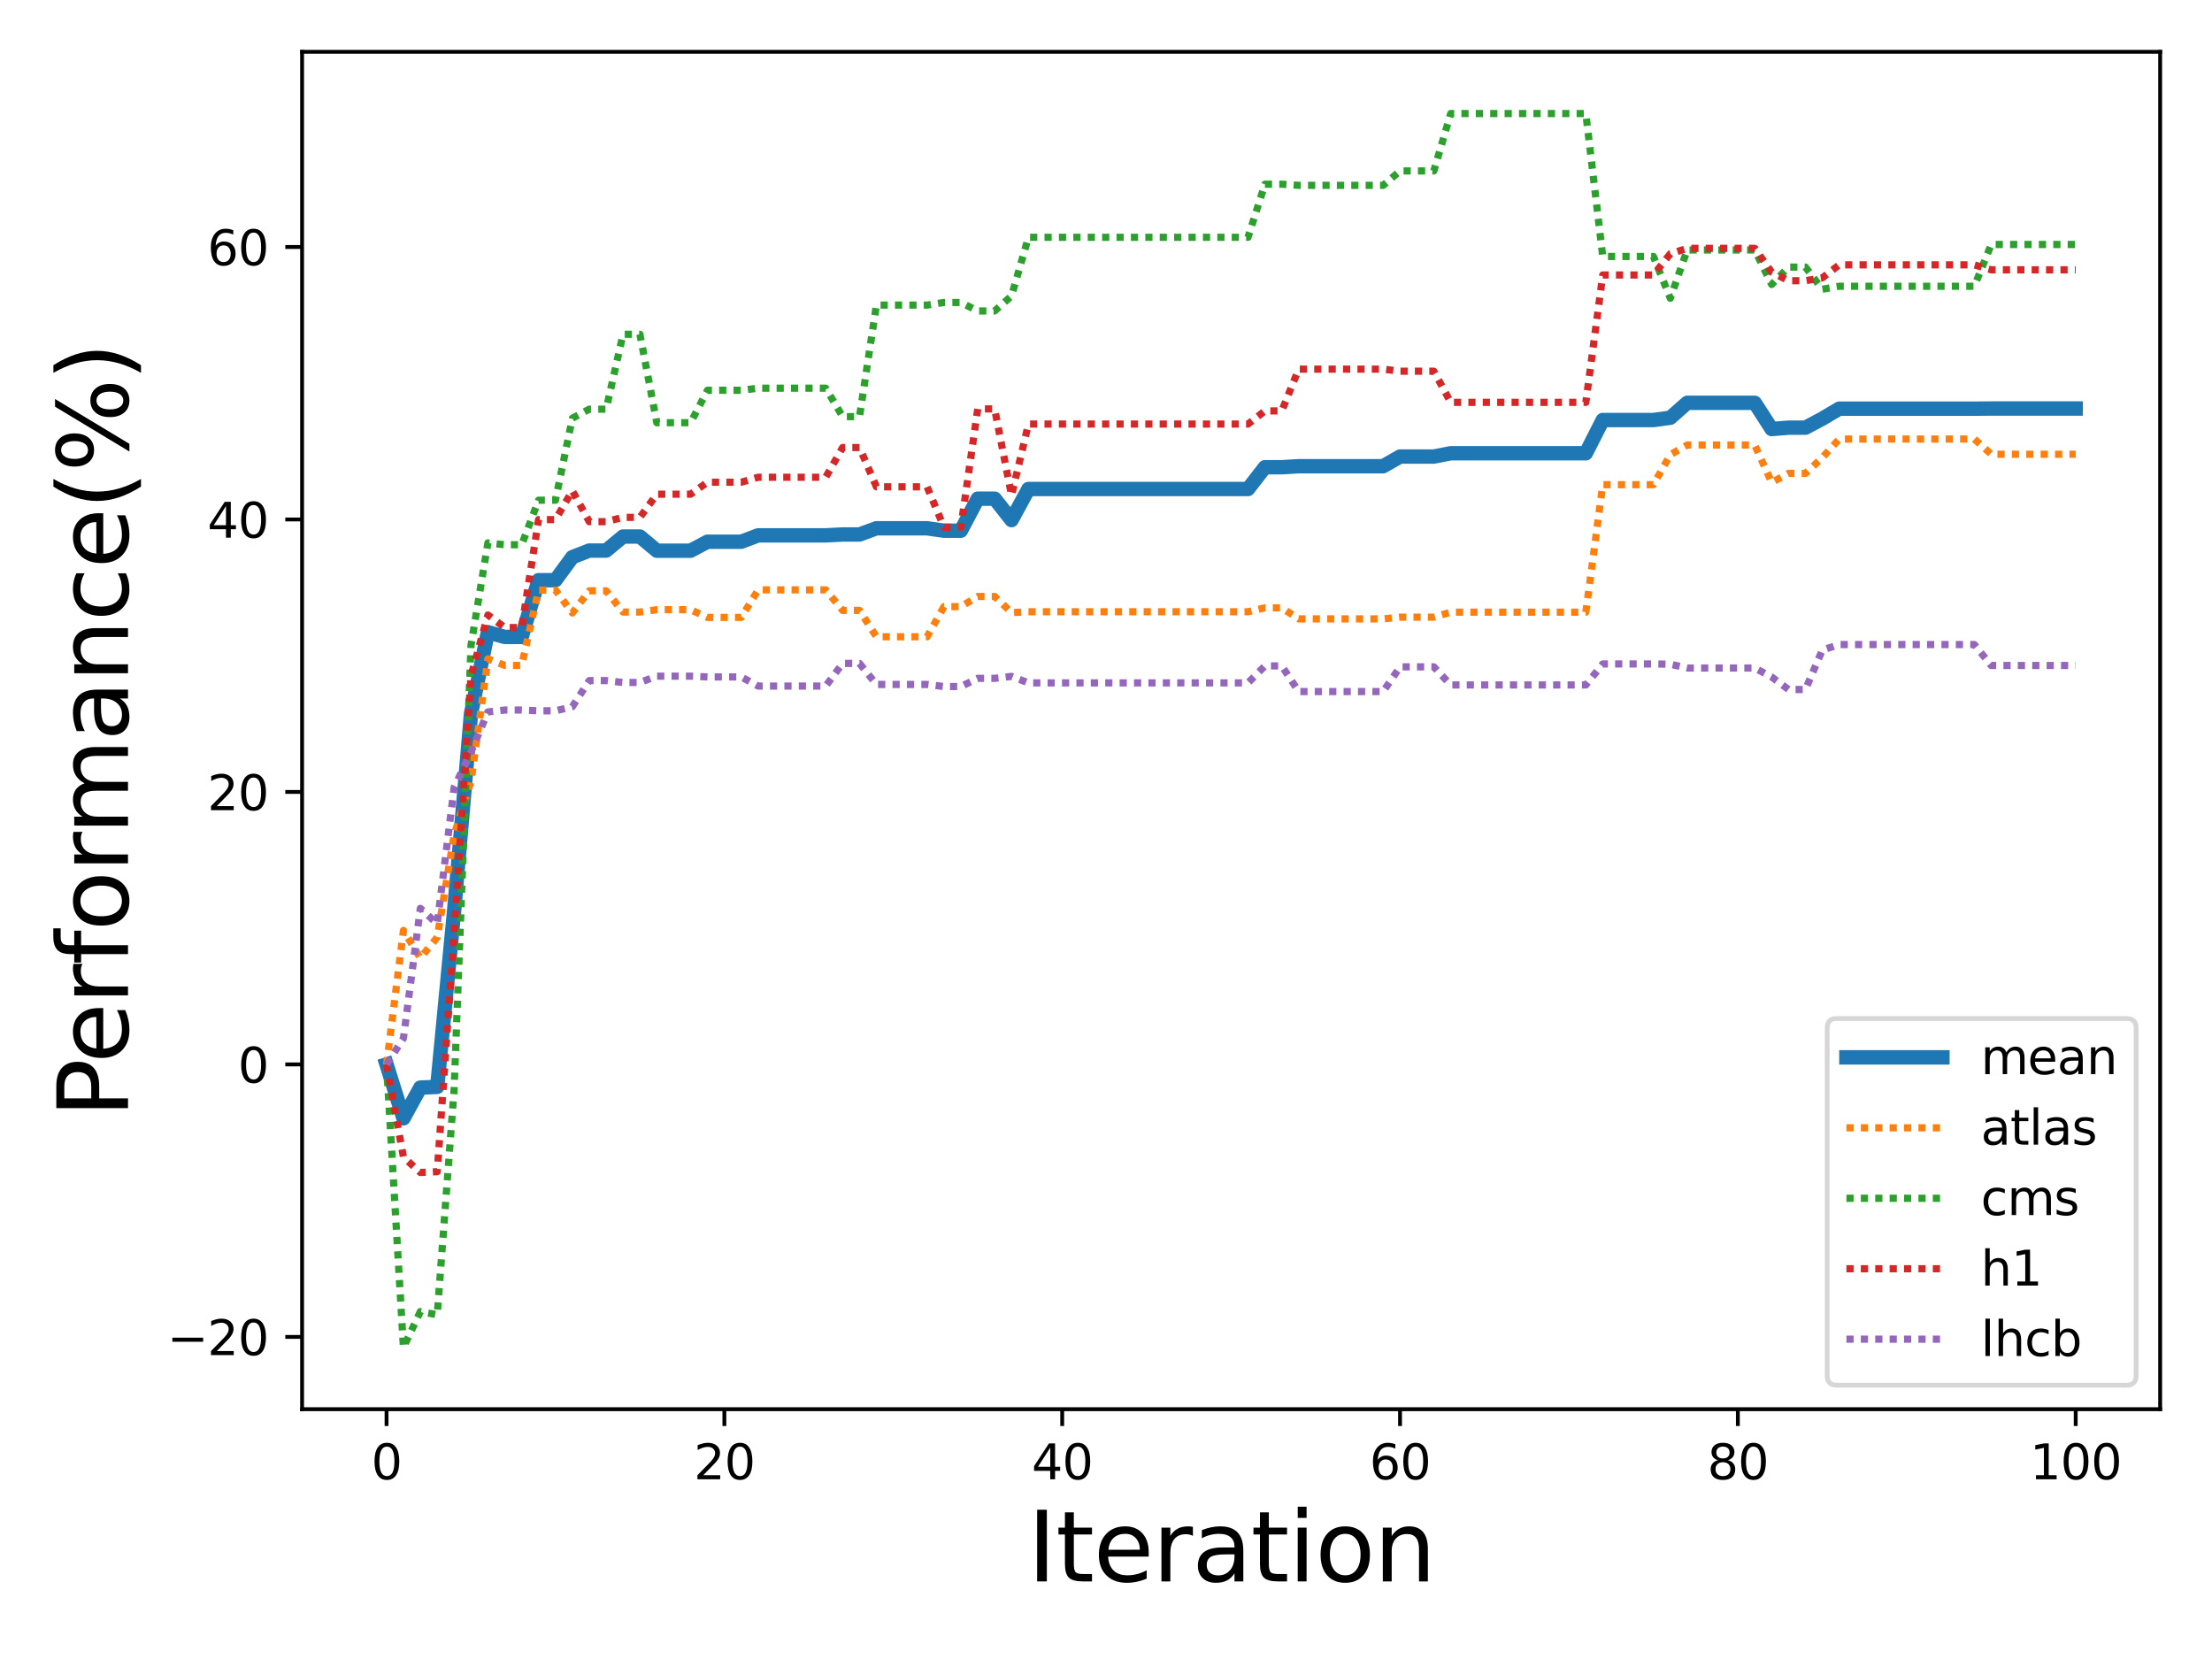 <?xml version="1.0" encoding="utf-8" standalone="no"?>
<!DOCTYPE svg PUBLIC "-//W3C//DTD SVG 1.1//EN"
  "http://www.w3.org/Graphics/SVG/1.1/DTD/svg11.dtd">
<svg xmlns:xlink="http://www.w3.org/1999/xlink" width="460.8pt" height="345.6pt" viewBox="0 0 460.8 345.6" xmlns="http://www.w3.org/2000/svg" version="1.1">
 <defs>
  <style type="text/css">*{stroke-linejoin: round; stroke-linecap: butt}</style>
 </defs>
 <g id="figure_1">
  <g id="patch_1">
   <path d="M 0 345.6 
L 460.8 345.6 
L 460.8 0 
L 0 0 
z
" style="fill: #ffffff"/>
  </g>
  <g id="axes_1">
   <g id="patch_2">
    <path d="M 62.93 293.56 
L 450 293.56 
L 450 10.8 
L 62.93 10.8 
z
" style="fill: #ffffff"/>
   </g>
   <g id="matplotlib.axis_1">
    <g id="xtick_1">
     <g id="line2d_1">
      <defs>
       <path id="m6f354fb2f3" d="M 0 0 
L 0 3.5 
" style="stroke: #000000; stroke-width: 0.8"/>
      </defs>
      <g>
       <use xlink:href="#m6f354fb2f3" x="80.524" y="293.56" style="stroke: #000000; stroke-width: 0.8"/>
      </g>
     </g>
     <g id="text_1">
      <!-- 0 -->
      <g transform="translate(77.343 308.158) scale(0.1 -0.1)">
       <defs>
        <path id="DejaVuSans-30" d="M 2034 4250 
Q 1547 4250 1301 3770 
Q 1056 3291 1056 2328 
Q 1056 1369 1301 889 
Q 1547 409 2034 409 
Q 2525 409 2770 889 
Q 3016 1369 3016 2328 
Q 3016 3291 2770 3770 
Q 2525 4250 2034 4250 
z
M 2034 4750 
Q 2819 4750 3233 4129 
Q 3647 3509 3647 2328 
Q 3647 1150 3233 529 
Q 2819 -91 2034 -91 
Q 1250 -91 836 529 
Q 422 1150 422 2328 
Q 422 3509 836 4129 
Q 1250 4750 2034 4750 
z
" transform="scale(0.016)"/>
       </defs>
       <use xlink:href="#DejaVuSans-30"/>
      </g>
     </g>
    </g>
    <g id="xtick_2">
     <g id="line2d_2">
      <g>
       <use xlink:href="#m6f354fb2f3" x="150.9" y="293.56" style="stroke: #000000; stroke-width: 0.8"/>
      </g>
     </g>
     <g id="text_2">
      <!-- 20 -->
      <g transform="translate(144.538 308.158) scale(0.1 -0.1)">
       <defs>
        <path id="DejaVuSans-32" d="M 1228 531 
L 3431 531 
L 3431 0 
L 469 0 
L 469 531 
Q 828 903 1448 1529 
Q 2069 2156 2228 2338 
Q 2531 2678 2651 2914 
Q 2772 3150 2772 3378 
Q 2772 3750 2511 3984 
Q 2250 4219 1831 4219 
Q 1534 4219 1204 4116 
Q 875 4013 500 3803 
L 500 4441 
Q 881 4594 1212 4672 
Q 1544 4750 1819 4750 
Q 2544 4750 2975 4387 
Q 3406 4025 3406 3419 
Q 3406 3131 3298 2873 
Q 3191 2616 2906 2266 
Q 2828 2175 2409 1742 
Q 1991 1309 1228 531 
z
" transform="scale(0.016)"/>
       </defs>
       <use xlink:href="#DejaVuSans-32"/>
       <use xlink:href="#DejaVuSans-30" x="63.623"/>
      </g>
     </g>
    </g>
    <g id="xtick_3">
     <g id="line2d_3">
      <g>
       <use xlink:href="#m6f354fb2f3" x="221.277" y="293.56" style="stroke: #000000; stroke-width: 0.8"/>
      </g>
     </g>
     <g id="text_3">
      <!-- 40 -->
      <g transform="translate(214.914 308.158) scale(0.1 -0.1)">
       <defs>
        <path id="DejaVuSans-34" d="M 2419 4116 
L 825 1625 
L 2419 1625 
L 2419 4116 
z
M 2253 4666 
L 3047 4666 
L 3047 1625 
L 3713 1625 
L 3713 1100 
L 3047 1100 
L 3047 0 
L 2419 0 
L 2419 1100 
L 313 1100 
L 313 1709 
L 2253 4666 
z
" transform="scale(0.016)"/>
       </defs>
       <use xlink:href="#DejaVuSans-34"/>
       <use xlink:href="#DejaVuSans-30" x="63.623"/>
      </g>
     </g>
    </g>
    <g id="xtick_4">
     <g id="line2d_4">
      <g>
       <use xlink:href="#m6f354fb2f3" x="291.653" y="293.56" style="stroke: #000000; stroke-width: 0.8"/>
      </g>
     </g>
     <g id="text_4">
      <!-- 60 -->
      <g transform="translate(285.291 308.158) scale(0.1 -0.1)">
       <defs>
        <path id="DejaVuSans-36" d="M 2113 2584 
Q 1688 2584 1439 2293 
Q 1191 2003 1191 1497 
Q 1191 994 1439 701 
Q 1688 409 2113 409 
Q 2538 409 2786 701 
Q 3034 994 3034 1497 
Q 3034 2003 2786 2293 
Q 2538 2584 2113 2584 
z
M 3366 4563 
L 3366 3988 
Q 3128 4100 2886 4159 
Q 2644 4219 2406 4219 
Q 1781 4219 1451 3797 
Q 1122 3375 1075 2522 
Q 1259 2794 1537 2939 
Q 1816 3084 2150 3084 
Q 2853 3084 3261 2657 
Q 3669 2231 3669 1497 
Q 3669 778 3244 343 
Q 2819 -91 2113 -91 
Q 1303 -91 875 529 
Q 447 1150 447 2328 
Q 447 3434 972 4092 
Q 1497 4750 2381 4750 
Q 2619 4750 2861 4703 
Q 3103 4656 3366 4563 
z
" transform="scale(0.016)"/>
       </defs>
       <use xlink:href="#DejaVuSans-36"/>
       <use xlink:href="#DejaVuSans-30" x="63.623"/>
      </g>
     </g>
    </g>
    <g id="xtick_5">
     <g id="line2d_5">
      <g>
       <use xlink:href="#m6f354fb2f3" x="362.03" y="293.56" style="stroke: #000000; stroke-width: 0.8"/>
      </g>
     </g>
     <g id="text_5">
      <!-- 80 -->
      <g transform="translate(355.667 308.158) scale(0.1 -0.1)">
       <defs>
        <path id="DejaVuSans-38" d="M 2034 2216 
Q 1584 2216 1326 1975 
Q 1069 1734 1069 1313 
Q 1069 891 1326 650 
Q 1584 409 2034 409 
Q 2484 409 2743 651 
Q 3003 894 3003 1313 
Q 3003 1734 2745 1975 
Q 2488 2216 2034 2216 
z
M 1403 2484 
Q 997 2584 770 2862 
Q 544 3141 544 3541 
Q 544 4100 942 4425 
Q 1341 4750 2034 4750 
Q 2731 4750 3128 4425 
Q 3525 4100 3525 3541 
Q 3525 3141 3298 2862 
Q 3072 2584 2669 2484 
Q 3125 2378 3379 2068 
Q 3634 1759 3634 1313 
Q 3634 634 3220 271 
Q 2806 -91 2034 -91 
Q 1263 -91 848 271 
Q 434 634 434 1313 
Q 434 1759 690 2068 
Q 947 2378 1403 2484 
z
M 1172 3481 
Q 1172 3119 1398 2916 
Q 1625 2713 2034 2713 
Q 2441 2713 2670 2916 
Q 2900 3119 2900 3481 
Q 2900 3844 2670 4047 
Q 2441 4250 2034 4250 
Q 1625 4250 1398 4047 
Q 1172 3844 1172 3481 
z
" transform="scale(0.016)"/>
       </defs>
       <use xlink:href="#DejaVuSans-38"/>
       <use xlink:href="#DejaVuSans-30" x="63.623"/>
      </g>
     </g>
    </g>
    <g id="xtick_6">
     <g id="line2d_6">
      <g>
       <use xlink:href="#m6f354fb2f3" x="432.406" y="293.56" style="stroke: #000000; stroke-width: 0.8"/>
      </g>
     </g>
     <g id="text_6">
      <!-- 100 -->
      <g transform="translate(422.862 308.158) scale(0.1 -0.1)">
       <defs>
        <path id="DejaVuSans-31" d="M 794 531 
L 1825 531 
L 1825 4091 
L 703 3866 
L 703 4441 
L 1819 4666 
L 2450 4666 
L 2450 531 
L 3481 531 
L 3481 0 
L 794 0 
L 794 531 
z
" transform="scale(0.016)"/>
       </defs>
       <use xlink:href="#DejaVuSans-31"/>
       <use xlink:href="#DejaVuSans-30" x="63.623"/>
       <use xlink:href="#DejaVuSans-30" x="127.246"/>
      </g>
     </g>
    </g>
    <g id="text_7">
     <!-- Iteration -->
     <g transform="translate(214.048 329.435) scale(0.2 -0.2)">
      <defs>
       <path id="DejaVuSans-49" d="M 628 4666 
L 1259 4666 
L 1259 0 
L 628 0 
L 628 4666 
z
" transform="scale(0.016)"/>
       <path id="DejaVuSans-74" d="M 1172 4494 
L 1172 3500 
L 2356 3500 
L 2356 3053 
L 1172 3053 
L 1172 1153 
Q 1172 725 1289 603 
Q 1406 481 1766 481 
L 2356 481 
L 2356 0 
L 1766 0 
Q 1100 0 847 248 
Q 594 497 594 1153 
L 594 3053 
L 172 3053 
L 172 3500 
L 594 3500 
L 594 4494 
L 1172 4494 
z
" transform="scale(0.016)"/>
       <path id="DejaVuSans-65" d="M 3597 1894 
L 3597 1613 
L 953 1613 
Q 991 1019 1311 708 
Q 1631 397 2203 397 
Q 2534 397 2845 478 
Q 3156 559 3463 722 
L 3463 178 
Q 3153 47 2828 -22 
Q 2503 -91 2169 -91 
Q 1331 -91 842 396 
Q 353 884 353 1716 
Q 353 2575 817 3079 
Q 1281 3584 2069 3584 
Q 2775 3584 3186 3129 
Q 3597 2675 3597 1894 
z
M 3022 2063 
Q 3016 2534 2758 2815 
Q 2500 3097 2075 3097 
Q 1594 3097 1305 2825 
Q 1016 2553 972 2059 
L 3022 2063 
z
" transform="scale(0.016)"/>
       <path id="DejaVuSans-72" d="M 2631 2963 
Q 2534 3019 2420 3045 
Q 2306 3072 2169 3072 
Q 1681 3072 1420 2755 
Q 1159 2438 1159 1844 
L 1159 0 
L 581 0 
L 581 3500 
L 1159 3500 
L 1159 2956 
Q 1341 3275 1631 3429 
Q 1922 3584 2338 3584 
Q 2397 3584 2469 3576 
Q 2541 3569 2628 3553 
L 2631 2963 
z
" transform="scale(0.016)"/>
       <path id="DejaVuSans-61" d="M 2194 1759 
Q 1497 1759 1228 1600 
Q 959 1441 959 1056 
Q 959 750 1161 570 
Q 1363 391 1709 391 
Q 2188 391 2477 730 
Q 2766 1069 2766 1631 
L 2766 1759 
L 2194 1759 
z
M 3341 1997 
L 3341 0 
L 2766 0 
L 2766 531 
Q 2569 213 2275 61 
Q 1981 -91 1556 -91 
Q 1019 -91 701 211 
Q 384 513 384 1019 
Q 384 1609 779 1909 
Q 1175 2209 1959 2209 
L 2766 2209 
L 2766 2266 
Q 2766 2663 2505 2880 
Q 2244 3097 1772 3097 
Q 1472 3097 1187 3025 
Q 903 2953 641 2809 
L 641 3341 
Q 956 3463 1253 3523 
Q 1550 3584 1831 3584 
Q 2591 3584 2966 3190 
Q 3341 2797 3341 1997 
z
" transform="scale(0.016)"/>
       <path id="DejaVuSans-69" d="M 603 3500 
L 1178 3500 
L 1178 0 
L 603 0 
L 603 3500 
z
M 603 4863 
L 1178 4863 
L 1178 4134 
L 603 4134 
L 603 4863 
z
" transform="scale(0.016)"/>
       <path id="DejaVuSans-6f" d="M 1959 3097 
Q 1497 3097 1228 2736 
Q 959 2375 959 1747 
Q 959 1119 1226 758 
Q 1494 397 1959 397 
Q 2419 397 2687 759 
Q 2956 1122 2956 1747 
Q 2956 2369 2687 2733 
Q 2419 3097 1959 3097 
z
M 1959 3584 
Q 2709 3584 3137 3096 
Q 3566 2609 3566 1747 
Q 3566 888 3137 398 
Q 2709 -91 1959 -91 
Q 1206 -91 779 398 
Q 353 888 353 1747 
Q 353 2609 779 3096 
Q 1206 3584 1959 3584 
z
" transform="scale(0.016)"/>
       <path id="DejaVuSans-6e" d="M 3513 2113 
L 3513 0 
L 2938 0 
L 2938 2094 
Q 2938 2591 2744 2837 
Q 2550 3084 2163 3084 
Q 1697 3084 1428 2787 
Q 1159 2491 1159 1978 
L 1159 0 
L 581 0 
L 581 3500 
L 1159 3500 
L 1159 2956 
Q 1366 3272 1645 3428 
Q 1925 3584 2291 3584 
Q 2894 3584 3203 3211 
Q 3513 2838 3513 2113 
z
" transform="scale(0.016)"/>
      </defs>
      <use xlink:href="#DejaVuSans-49"/>
      <use xlink:href="#DejaVuSans-74" x="29.492"/>
      <use xlink:href="#DejaVuSans-65" x="68.701"/>
      <use xlink:href="#DejaVuSans-72" x="130.225"/>
      <use xlink:href="#DejaVuSans-61" x="171.338"/>
      <use xlink:href="#DejaVuSans-74" x="232.617"/>
      <use xlink:href="#DejaVuSans-69" x="271.826"/>
      <use xlink:href="#DejaVuSans-6f" x="299.609"/>
      <use xlink:href="#DejaVuSans-6e" x="360.791"/>
     </g>
    </g>
   </g>
   <g id="matplotlib.axis_2">
    <g id="ytick_1">
     <g id="line2d_7">
      <defs>
       <path id="meb783a6432" d="M 0 0 
L -3.5 0 
" style="stroke: #000000; stroke-width: 0.8"/>
      </defs>
      <g>
       <use xlink:href="#meb783a6432" x="62.93" y="278.499" style="stroke: #000000; stroke-width: 0.8"/>
      </g>
     </g>
     <g id="text_8">
      <!-- −20 -->
      <g transform="translate(34.825 282.298) scale(0.1 -0.1)">
       <defs>
        <path id="DejaVuSans-2212" d="M 678 2272 
L 4684 2272 
L 4684 1741 
L 678 1741 
L 678 2272 
z
" transform="scale(0.016)"/>
       </defs>
       <use xlink:href="#DejaVuSans-2212"/>
       <use xlink:href="#DejaVuSans-32" x="83.789"/>
       <use xlink:href="#DejaVuSans-30" x="147.412"/>
      </g>
     </g>
    </g>
    <g id="ytick_2">
     <g id="line2d_8">
      <g>
       <use xlink:href="#meb783a6432" x="62.93" y="221.737" style="stroke: #000000; stroke-width: 0.8"/>
      </g>
     </g>
     <g id="text_9">
      <!-- 0 -->
      <g transform="translate(49.568 225.536) scale(0.1 -0.1)">
       <use xlink:href="#DejaVuSans-30"/>
      </g>
     </g>
    </g>
    <g id="ytick_3">
     <g id="line2d_9">
      <g>
       <use xlink:href="#meb783a6432" x="62.93" y="164.974" style="stroke: #000000; stroke-width: 0.8"/>
      </g>
     </g>
     <g id="text_10">
      <!-- 20 -->
      <g transform="translate(43.205 168.773) scale(0.1 -0.1)">
       <use xlink:href="#DejaVuSans-32"/>
       <use xlink:href="#DejaVuSans-30" x="63.623"/>
      </g>
     </g>
    </g>
    <g id="ytick_4">
     <g id="line2d_10">
      <g>
       <use xlink:href="#meb783a6432" x="62.93" y="108.212" style="stroke: #000000; stroke-width: 0.8"/>
      </g>
     </g>
     <g id="text_11">
      <!-- 40 -->
      <g transform="translate(43.205 112.011) scale(0.1 -0.1)">
       <use xlink:href="#DejaVuSans-34"/>
       <use xlink:href="#DejaVuSans-30" x="63.623"/>
      </g>
     </g>
    </g>
    <g id="ytick_5">
     <g id="line2d_11">
      <g>
       <use xlink:href="#meb783a6432" x="62.93" y="51.449" style="stroke: #000000; stroke-width: 0.8"/>
      </g>
     </g>
     <g id="text_12">
      <!-- 60 -->
      <g transform="translate(43.205 55.249) scale(0.1 -0.1)">
       <use xlink:href="#DejaVuSans-36"/>
       <use xlink:href="#DejaVuSans-30" x="63.623"/>
      </g>
     </g>
    </g>
    <g id="text_13">
     <!-- Performance(%) -->
     <g transform="translate(26.666 232.849) rotate(-90) scale(0.2 -0.2)">
      <defs>
       <path id="DejaVuSans-50" d="M 1259 4147 
L 1259 2394 
L 2053 2394 
Q 2494 2394 2734 2622 
Q 2975 2850 2975 3272 
Q 2975 3691 2734 3919 
Q 2494 4147 2053 4147 
L 1259 4147 
z
M 628 4666 
L 2053 4666 
Q 2838 4666 3239 4311 
Q 3641 3956 3641 3272 
Q 3641 2581 3239 2228 
Q 2838 1875 2053 1875 
L 1259 1875 
L 1259 0 
L 628 0 
L 628 4666 
z
" transform="scale(0.016)"/>
       <path id="DejaVuSans-66" d="M 2375 4863 
L 2375 4384 
L 1825 4384 
Q 1516 4384 1395 4259 
Q 1275 4134 1275 3809 
L 1275 3500 
L 2222 3500 
L 2222 3053 
L 1275 3053 
L 1275 0 
L 697 0 
L 697 3053 
L 147 3053 
L 147 3500 
L 697 3500 
L 697 3744 
Q 697 4328 969 4595 
Q 1241 4863 1831 4863 
L 2375 4863 
z
" transform="scale(0.016)"/>
       <path id="DejaVuSans-6d" d="M 3328 2828 
Q 3544 3216 3844 3400 
Q 4144 3584 4550 3584 
Q 5097 3584 5394 3201 
Q 5691 2819 5691 2113 
L 5691 0 
L 5113 0 
L 5113 2094 
Q 5113 2597 4934 2840 
Q 4756 3084 4391 3084 
Q 3944 3084 3684 2787 
Q 3425 2491 3425 1978 
L 3425 0 
L 2847 0 
L 2847 2094 
Q 2847 2600 2669 2842 
Q 2491 3084 2119 3084 
Q 1678 3084 1418 2786 
Q 1159 2488 1159 1978 
L 1159 0 
L 581 0 
L 581 3500 
L 1159 3500 
L 1159 2956 
Q 1356 3278 1631 3431 
Q 1906 3584 2284 3584 
Q 2666 3584 2933 3390 
Q 3200 3197 3328 2828 
z
" transform="scale(0.016)"/>
       <path id="DejaVuSans-63" d="M 3122 3366 
L 3122 2828 
Q 2878 2963 2633 3030 
Q 2388 3097 2138 3097 
Q 1578 3097 1268 2742 
Q 959 2388 959 1747 
Q 959 1106 1268 751 
Q 1578 397 2138 397 
Q 2388 397 2633 464 
Q 2878 531 3122 666 
L 3122 134 
Q 2881 22 2623 -34 
Q 2366 -91 2075 -91 
Q 1284 -91 818 406 
Q 353 903 353 1747 
Q 353 2603 823 3093 
Q 1294 3584 2113 3584 
Q 2378 3584 2631 3529 
Q 2884 3475 3122 3366 
z
" transform="scale(0.016)"/>
       <path id="DejaVuSans-28" d="M 1984 4856 
Q 1566 4138 1362 3434 
Q 1159 2731 1159 2009 
Q 1159 1288 1364 580 
Q 1569 -128 1984 -844 
L 1484 -844 
Q 1016 -109 783 600 
Q 550 1309 550 2009 
Q 550 2706 781 3412 
Q 1013 4119 1484 4856 
L 1984 4856 
z
" transform="scale(0.016)"/>
       <path id="DejaVuSans-25" d="M 4653 2053 
Q 4381 2053 4226 1822 
Q 4072 1591 4072 1178 
Q 4072 772 4226 539 
Q 4381 306 4653 306 
Q 4919 306 5073 539 
Q 5228 772 5228 1178 
Q 5228 1588 5073 1820 
Q 4919 2053 4653 2053 
z
M 4653 2450 
Q 5147 2450 5437 2106 
Q 5728 1763 5728 1178 
Q 5728 594 5436 251 
Q 5144 -91 4653 -91 
Q 4153 -91 3862 251 
Q 3572 594 3572 1178 
Q 3572 1766 3864 2108 
Q 4156 2450 4653 2450 
z
M 1428 4353 
Q 1159 4353 1004 4120 
Q 850 3888 850 3481 
Q 850 3069 1003 2837 
Q 1156 2606 1428 2606 
Q 1700 2606 1854 2837 
Q 2009 3069 2009 3481 
Q 2009 3884 1853 4118 
Q 1697 4353 1428 4353 
z
M 4250 4750 
L 4750 4750 
L 1831 -91 
L 1331 -91 
L 4250 4750 
z
M 1428 4750 
Q 1922 4750 2215 4408 
Q 2509 4066 2509 3481 
Q 2509 2891 2217 2550 
Q 1925 2209 1428 2209 
Q 931 2209 642 2551 
Q 353 2894 353 3481 
Q 353 4063 643 4406 
Q 934 4750 1428 4750 
z
" transform="scale(0.016)"/>
       <path id="DejaVuSans-29" d="M 513 4856 
L 1013 4856 
Q 1481 4119 1714 3412 
Q 1947 2706 1947 2009 
Q 1947 1309 1714 600 
Q 1481 -109 1013 -844 
L 513 -844 
Q 928 -128 1133 580 
Q 1338 1288 1338 2009 
Q 1338 2731 1133 3434 
Q 928 4138 513 4856 
z
" transform="scale(0.016)"/>
      </defs>
      <use xlink:href="#DejaVuSans-50"/>
      <use xlink:href="#DejaVuSans-65" x="56.678"/>
      <use xlink:href="#DejaVuSans-72" x="118.201"/>
      <use xlink:href="#DejaVuSans-66" x="159.314"/>
      <use xlink:href="#DejaVuSans-6f" x="194.52"/>
      <use xlink:href="#DejaVuSans-72" x="255.701"/>
      <use xlink:href="#DejaVuSans-6d" x="295.064"/>
      <use xlink:href="#DejaVuSans-61" x="392.477"/>
      <use xlink:href="#DejaVuSans-6e" x="453.756"/>
      <use xlink:href="#DejaVuSans-63" x="517.135"/>
      <use xlink:href="#DejaVuSans-65" x="572.115"/>
      <use xlink:href="#DejaVuSans-28" x="633.639"/>
      <use xlink:href="#DejaVuSans-25" x="672.652"/>
      <use xlink:href="#DejaVuSans-29" x="767.672"/>
     </g>
    </g>
   </g>
   <g id="line2d_12">
    <path d="M 80.524 221.737 
L 84.043 232.973 
L 87.562 226.567 
L 91.081 226.417 
L 94.599 189.796 
L 98.118 148.672 
L 101.637 131.694 
L 105.156 132.688 
L 108.675 132.688 
L 112.193 120.861 
L 115.712 120.861 
L 119.231 116.065 
L 122.75 114.694 
L 126.269 114.694 
L 129.788 111.771 
L 133.306 111.771 
L 136.825 114.72 
L 140.344 114.72 
L 143.863 114.72 
L 147.382 112.849 
L 150.9 112.849 
L 154.419 112.849 
L 157.938 111.524 
L 161.457 111.524 
L 164.976 111.524 
L 168.495 111.524 
L 172.013 111.524 
L 175.532 111.342 
L 179.051 111.342 
L 182.57 110.051 
L 186.089 110.051 
L 189.607 110.051 
L 193.126 110.051 
L 196.645 110.556 
L 200.164 110.556 
L 203.683 103.884 
L 207.202 103.884 
L 210.72 108.345 
L 214.239 101.869 
L 217.758 101.869 
L 221.277 101.869 
L 224.796 101.869 
L 228.314 101.869 
L 231.833 101.869 
L 235.352 101.869 
L 238.871 101.869 
L 242.39 101.869 
L 245.909 101.869 
L 249.427 101.869 
L 252.946 101.869 
L 256.465 101.869 
L 259.984 101.869 
L 263.503 97.33 
L 267.021 97.33 
L 270.54 97.123 
L 274.059 97.123 
L 277.578 97.123 
L 281.097 97.123 
L 284.616 97.123 
L 288.134 97.123 
L 291.653 95.108 
L 295.172 95.108 
L 298.691 95.108 
L 302.21 94.421 
L 305.728 94.421 
L 309.247 94.421 
L 312.766 94.421 
L 316.285 94.421 
L 319.804 94.421 
L 323.323 94.421 
L 326.841 94.421 
L 330.36 94.421 
L 333.879 87.499 
L 337.398 87.499 
L 340.917 87.499 
L 344.435 87.499 
L 347.954 87.022 
L 351.473 83.917 
L 354.992 83.917 
L 358.511 83.917 
L 362.03 83.917 
L 365.548 83.917 
L 369.067 89.375 
L 372.586 89.091 
L 376.105 89.091 
L 379.624 87.218 
L 383.142 85.135 
L 386.661 85.135 
L 390.18 85.135 
L 393.699 85.135 
L 397.218 85.135 
L 400.737 85.135 
L 404.255 85.135 
L 407.774 85.135 
L 411.293 85.135 
L 414.812 85.101 
L 418.331 85.101 
L 421.849 85.101 
L 425.368 85.101 
L 428.887 85.101 
L 432.406 85.101 
" clip-path="url(#p69611b2688)" style="fill: none; stroke: #1f77b4; stroke-width: 3; stroke-linecap: square"/>
   </g>
   <g id="line2d_13">
    <path d="M 80.524 221.737 
L 84.043 193.827 
L 87.562 199.571 
L 91.081 195.26 
L 94.599 173.946 
L 98.118 162.783 
L 101.637 137.251 
L 105.156 138.617 
L 108.675 138.617 
L 112.193 122.925 
L 115.712 122.925 
L 119.231 127.687 
L 122.75 123.081 
L 126.269 123.081 
L 129.788 127.5 
L 133.306 127.5 
L 136.825 127.014 
L 140.344 127.014 
L 143.863 127.014 
L 147.382 128.624 
L 150.9 128.624 
L 154.419 128.624 
L 157.938 122.879 
L 161.457 122.879 
L 164.976 122.879 
L 168.495 122.879 
L 172.013 122.879 
L 175.532 127.159 
L 179.051 127.159 
L 182.57 132.654 
L 186.089 132.654 
L 189.607 132.654 
L 193.126 132.654 
L 196.645 126.367 
L 200.164 126.367 
L 203.683 124.261 
L 207.202 124.261 
L 210.72 127.619 
L 214.239 127.44 
L 217.758 127.44 
L 221.277 127.44 
L 224.796 127.44 
L 228.314 127.44 
L 231.833 127.44 
L 235.352 127.44 
L 238.871 127.44 
L 242.39 127.44 
L 245.909 127.44 
L 249.427 127.44 
L 252.946 127.44 
L 256.465 127.44 
L 259.984 127.44 
L 263.503 126.626 
L 267.021 126.626 
L 270.54 128.927 
L 274.059 128.927 
L 277.578 128.927 
L 281.097 128.927 
L 284.616 128.927 
L 288.134 128.927 
L 291.653 128.57 
L 295.172 128.57 
L 298.691 128.57 
L 302.21 127.525 
L 305.728 127.525 
L 309.247 127.525 
L 312.766 127.525 
L 316.285 127.525 
L 319.804 127.525 
L 323.323 127.525 
L 326.841 127.525 
L 330.36 127.525 
L 333.879 100.972 
L 337.398 100.972 
L 340.917 100.972 
L 344.435 100.972 
L 347.954 94.719 
L 351.473 92.707 
L 354.992 92.707 
L 358.511 92.707 
L 362.03 92.707 
L 365.548 92.707 
L 369.067 100.506 
L 372.586 98.608 
L 376.105 98.608 
L 379.624 95.324 
L 383.142 91.458 
L 386.661 91.458 
L 390.18 91.458 
L 393.699 91.458 
L 397.218 91.458 
L 400.737 91.458 
L 404.255 91.458 
L 407.774 91.458 
L 411.293 91.458 
L 414.812 94.629 
L 418.331 94.629 
L 421.849 94.629 
L 425.368 94.629 
L 428.887 94.629 
L 432.406 94.629 
" clip-path="url(#p69611b2688)" style="fill: none; stroke-dasharray: 1.5,1.5; stroke-dashoffset: 0; stroke: #ff7f0e; stroke-width: 1.5"/>
   </g>
   <g id="line2d_14">
    <path d="M 80.524 221.737 
L 84.043 280.707 
L 87.562 273.232 
L 91.081 273.89 
L 94.599 226.933 
L 98.118 134.447 
L 101.637 113.099 
L 105.156 113.485 
L 108.675 113.485 
L 112.193 104.202 
L 115.712 104.202 
L 119.231 87.125 
L 122.75 85.237 
L 126.269 85.237 
L 129.788 69.636 
L 133.306 69.636 
L 136.825 88.061 
L 140.344 88.061 
L 143.863 88.061 
L 147.382 81.301 
L 150.9 81.301 
L 154.419 81.301 
L 157.938 80.869 
L 161.457 80.869 
L 164.976 80.869 
L 168.495 80.869 
L 172.013 80.869 
L 175.532 86.787 
L 179.051 86.787 
L 182.57 63.557 
L 186.089 63.557 
L 189.607 63.557 
L 193.126 63.557 
L 196.645 63.009 
L 200.164 63.009 
L 203.683 64.78 
L 207.202 64.78 
L 210.72 61.658 
L 214.239 49.437 
L 217.758 49.437 
L 221.277 49.437 
L 224.796 49.437 
L 228.314 49.437 
L 231.833 49.437 
L 235.352 49.437 
L 238.871 49.437 
L 242.39 49.437 
L 245.909 49.437 
L 249.427 49.437 
L 252.946 49.437 
L 256.465 49.437 
L 259.984 49.437 
L 263.503 38.371 
L 267.021 38.371 
L 270.54 38.612 
L 274.059 38.612 
L 277.578 38.612 
L 281.097 38.612 
L 284.616 38.612 
L 288.134 38.612 
L 291.653 35.613 
L 295.172 35.613 
L 298.691 35.613 
L 302.21 23.653 
L 305.728 23.653 
L 309.247 23.653 
L 312.766 23.653 
L 316.285 23.653 
L 319.804 23.653 
L 323.323 23.653 
L 326.841 23.653 
L 330.36 23.653 
L 333.879 53.43 
L 337.398 53.43 
L 340.917 53.43 
L 344.435 53.43 
L 347.954 62.138 
L 351.473 52.071 
L 354.992 52.071 
L 358.511 52.071 
L 362.03 52.071 
L 365.548 52.071 
L 369.067 59.26 
L 372.586 55.644 
L 376.105 55.644 
L 379.624 60.256 
L 383.142 59.632 
L 386.661 59.632 
L 390.18 59.632 
L 393.699 59.632 
L 397.218 59.632 
L 400.737 59.632 
L 404.255 59.632 
L 407.774 59.632 
L 411.293 59.632 
L 414.812 50.927 
L 418.331 50.927 
L 421.849 50.927 
L 425.368 50.927 
L 428.887 50.927 
L 432.406 50.927 
" clip-path="url(#p69611b2688)" style="fill: none; stroke-dasharray: 1.5,1.5; stroke-dashoffset: 0; stroke: #2ca02c; stroke-width: 1.5"/>
   </g>
   <g id="line2d_15">
    <path d="M 80.524 221.737 
L 84.043 241.047 
L 87.562 244.249 
L 91.081 244.081 
L 94.599 194.261 
L 98.118 140.796 
L 101.637 128.118 
L 105.156 130.732 
L 108.675 130.732 
L 112.193 108.24 
L 115.712 108.24 
L 119.231 102.229 
L 122.75 108.672 
L 126.269 108.672 
L 129.788 107.778 
L 133.306 107.778 
L 136.825 102.95 
L 140.344 102.95 
L 143.863 102.95 
L 147.382 100.455 
L 150.9 100.455 
L 154.419 100.455 
L 157.938 99.425 
L 161.457 99.425 
L 164.976 99.425 
L 168.495 99.425 
L 172.013 99.425 
L 175.532 93.226 
L 179.051 93.226 
L 182.57 101.409 
L 186.089 101.409 
L 189.607 101.409 
L 193.126 101.409 
L 196.645 109.83 
L 200.164 109.83 
L 203.683 85.183 
L 207.202 85.183 
L 210.72 103.202 
L 214.239 88.342 
L 217.758 88.342 
L 221.277 88.342 
L 224.796 88.342 
L 228.314 88.342 
L 231.833 88.342 
L 235.352 88.342 
L 238.871 88.342 
L 242.39 88.342 
L 245.909 88.342 
L 249.427 88.342 
L 252.946 88.342 
L 256.465 88.342 
L 259.984 88.342 
L 263.503 85.595 
L 267.021 85.595 
L 270.54 76.896 
L 274.059 76.896 
L 277.578 76.896 
L 281.097 76.896 
L 284.616 76.896 
L 288.134 76.896 
L 291.653 77.333 
L 295.172 77.333 
L 298.691 77.333 
L 302.21 83.818 
L 305.728 83.818 
L 309.247 83.818 
L 312.766 83.818 
L 316.285 83.818 
L 319.804 83.818 
L 323.323 83.818 
L 326.841 83.818 
L 330.36 83.818 
L 333.879 57.284 
L 337.398 57.284 
L 340.917 57.284 
L 344.435 57.284 
L 347.954 52.868 
L 351.473 51.739 
L 354.992 51.739 
L 358.511 51.739 
L 362.03 51.739 
L 365.548 51.739 
L 369.067 56.703 
L 372.586 58.477 
L 376.105 58.477 
L 379.624 57.88 
L 383.142 55.176 
L 386.661 55.176 
L 390.18 55.176 
L 393.699 55.176 
L 397.218 55.176 
L 400.737 55.176 
L 404.255 55.176 
L 407.774 55.176 
L 411.293 55.176 
L 414.812 56.212 
L 418.331 56.212 
L 421.849 56.212 
L 425.368 56.212 
L 428.887 56.212 
L 432.406 56.212 
" clip-path="url(#p69611b2688)" style="fill: none; stroke-dasharray: 1.5,1.5; stroke-dashoffset: 0; stroke: #d62728; stroke-width: 1.5"/>
   </g>
   <g id="line2d_16">
    <path d="M 80.524 221.737 
L 84.043 216.305 
L 87.562 189.22 
L 91.081 192.436 
L 94.599 164.046 
L 98.118 156.667 
L 101.637 148.306 
L 105.156 147.911 
L 108.675 147.911 
L 112.193 148.076 
L 115.712 148.076 
L 119.231 147.216 
L 122.75 141.781 
L 126.269 141.781 
L 129.788 142.173 
L 133.306 142.173 
L 136.825 140.853 
L 140.344 140.853 
L 143.863 140.853 
L 147.382 141.02 
L 150.9 141.02 
L 154.419 141.02 
L 157.938 142.919 
L 161.457 142.919 
L 164.976 142.919 
L 168.495 142.919 
L 172.013 142.919 
L 175.532 138.197 
L 179.051 138.197 
L 182.57 142.584 
L 186.089 142.584 
L 189.607 142.584 
L 193.126 142.584 
L 196.645 143.019 
L 200.164 143.019 
L 203.683 141.316 
L 207.202 141.316 
L 210.72 140.901 
L 214.239 142.258 
L 217.758 142.258 
L 221.277 142.258 
L 224.796 142.258 
L 228.314 142.258 
L 231.833 142.258 
L 235.352 142.258 
L 238.871 142.258 
L 242.39 142.258 
L 245.909 142.258 
L 249.427 142.258 
L 252.946 142.258 
L 256.465 142.258 
L 259.984 142.258 
L 263.503 138.724 
L 267.021 138.724 
L 270.54 144.06 
L 274.059 144.06 
L 277.578 144.06 
L 281.097 144.06 
L 284.616 144.06 
L 288.134 144.06 
L 291.653 138.92 
L 295.172 138.92 
L 298.691 138.92 
L 302.21 142.684 
L 305.728 142.684 
L 309.247 142.684 
L 312.766 142.684 
L 316.285 142.684 
L 319.804 142.684 
L 323.323 142.684 
L 326.841 142.684 
L 330.36 142.684 
L 333.879 138.316 
L 337.398 138.316 
L 340.917 138.316 
L 344.435 138.316 
L 347.954 138.367 
L 351.473 139.159 
L 354.992 139.159 
L 358.511 139.159 
L 362.03 139.159 
L 365.548 139.159 
L 369.067 141.029 
L 372.586 143.64 
L 376.105 143.64 
L 379.624 135.418 
L 383.142 134.271 
L 386.661 134.271 
L 390.18 134.271 
L 393.699 134.271 
L 397.218 134.271 
L 400.737 134.271 
L 404.255 134.271 
L 407.774 134.271 
L 411.293 134.271 
L 414.812 138.636 
L 418.331 138.636 
L 421.849 138.636 
L 425.368 138.636 
L 428.887 138.636 
L 432.406 138.636 
" clip-path="url(#p69611b2688)" style="fill: none; stroke-dasharray: 1.5,1.5; stroke-dashoffset: 0; stroke: #9467bd; stroke-width: 1.5"/>
   </g>
   <g id="patch_3">
    <path d="M 62.93 293.56 
L 62.93 10.8 
" style="fill: none; stroke: #000000; stroke-width: 0.8; stroke-linejoin: miter; stroke-linecap: square"/>
   </g>
   <g id="patch_4">
    <path d="M 450 293.56 
L 450 10.8 
" style="fill: none; stroke: #000000; stroke-width: 0.8; stroke-linejoin: miter; stroke-linecap: square"/>
   </g>
   <g id="patch_5">
    <path d="M 62.93 293.56 
L 450 293.56 
" style="fill: none; stroke: #000000; stroke-width: 0.8; stroke-linejoin: miter; stroke-linecap: square"/>
   </g>
   <g id="patch_6">
    <path d="M 62.93 10.8 
L 450 10.8 
" style="fill: none; stroke: #000000; stroke-width: 0.8; stroke-linejoin: miter; stroke-linecap: square"/>
   </g>
   <g id="legend_1">
    <g id="patch_7">
     <path d="M 382.641 288.56 
L 443 288.56 
Q 445 288.56 445 286.56 
L 445 214.169 
Q 445 212.169 443 212.169 
L 382.641 212.169 
Q 380.641 212.169 380.641 214.169 
L 380.641 286.56 
Q 380.641 288.56 382.641 288.56 
z
" style="fill: #ffffff; opacity: 0.8; stroke: #cccccc; stroke-linejoin: miter"/>
    </g>
    <g id="line2d_17">
     <path d="M 384.641 220.268 
L 394.641 220.268 
L 404.641 220.268 
" style="fill: none; stroke: #1f77b4; stroke-width: 3; stroke-linecap: square"/>
    </g>
    <g id="text_14">
     <!-- mean -->
     <g transform="translate(412.641 223.768) scale(0.1 -0.1)">
      <use xlink:href="#DejaVuSans-6d"/>
      <use xlink:href="#DejaVuSans-65" x="97.412"/>
      <use xlink:href="#DejaVuSans-61" x="158.936"/>
      <use xlink:href="#DejaVuSans-6e" x="220.215"/>
     </g>
    </g>
    <g id="line2d_18">
     <path d="M 384.641 234.946 
L 394.641 234.946 
L 404.641 234.946 
" style="fill: none; stroke-dasharray: 1.5,1.5; stroke-dashoffset: 0; stroke: #ff7f0e; stroke-width: 1.5"/>
    </g>
    <g id="text_15">
     <!-- atlas -->
     <g transform="translate(412.641 238.446) scale(0.1 -0.1)">
      <defs>
       <path id="DejaVuSans-6c" d="M 603 4863 
L 1178 4863 
L 1178 0 
L 603 0 
L 603 4863 
z
" transform="scale(0.016)"/>
       <path id="DejaVuSans-73" d="M 2834 3397 
L 2834 2853 
Q 2591 2978 2328 3040 
Q 2066 3103 1784 3103 
Q 1356 3103 1142 2972 
Q 928 2841 928 2578 
Q 928 2378 1081 2264 
Q 1234 2150 1697 2047 
L 1894 2003 
Q 2506 1872 2764 1633 
Q 3022 1394 3022 966 
Q 3022 478 2636 193 
Q 2250 -91 1575 -91 
Q 1294 -91 989 -36 
Q 684 19 347 128 
L 347 722 
Q 666 556 975 473 
Q 1284 391 1588 391 
Q 1994 391 2212 530 
Q 2431 669 2431 922 
Q 2431 1156 2273 1281 
Q 2116 1406 1581 1522 
L 1381 1569 
Q 847 1681 609 1914 
Q 372 2147 372 2553 
Q 372 3047 722 3315 
Q 1072 3584 1716 3584 
Q 2034 3584 2315 3537 
Q 2597 3491 2834 3397 
z
" transform="scale(0.016)"/>
      </defs>
      <use xlink:href="#DejaVuSans-61"/>
      <use xlink:href="#DejaVuSans-74" x="61.279"/>
      <use xlink:href="#DejaVuSans-6c" x="100.488"/>
      <use xlink:href="#DejaVuSans-61" x="128.271"/>
      <use xlink:href="#DejaVuSans-73" x="189.551"/>
     </g>
    </g>
    <g id="line2d_19">
     <path d="M 384.641 249.624 
L 394.641 249.624 
L 404.641 249.624 
" style="fill: none; stroke-dasharray: 1.5,1.5; stroke-dashoffset: 0; stroke: #2ca02c; stroke-width: 1.5"/>
    </g>
    <g id="text_16">
     <!-- cms -->
     <g transform="translate(412.641 253.124) scale(0.1 -0.1)">
      <use xlink:href="#DejaVuSans-63"/>
      <use xlink:href="#DejaVuSans-6d" x="54.98"/>
      <use xlink:href="#DejaVuSans-73" x="152.393"/>
     </g>
    </g>
    <g id="line2d_20">
     <path d="M 384.641 264.302 
L 394.641 264.302 
L 404.641 264.302 
" style="fill: none; stroke-dasharray: 1.5,1.5; stroke-dashoffset: 0; stroke: #d62728; stroke-width: 1.5"/>
    </g>
    <g id="text_17">
     <!-- h1 -->
     <g transform="translate(412.641 267.802) scale(0.1 -0.1)">
      <defs>
       <path id="DejaVuSans-68" d="M 3513 2113 
L 3513 0 
L 2938 0 
L 2938 2094 
Q 2938 2591 2744 2837 
Q 2550 3084 2163 3084 
Q 1697 3084 1428 2787 
Q 1159 2491 1159 1978 
L 1159 0 
L 581 0 
L 581 4863 
L 1159 4863 
L 1159 2956 
Q 1366 3272 1645 3428 
Q 1925 3584 2291 3584 
Q 2894 3584 3203 3211 
Q 3513 2838 3513 2113 
z
" transform="scale(0.016)"/>
      </defs>
      <use xlink:href="#DejaVuSans-68"/>
      <use xlink:href="#DejaVuSans-31" x="63.379"/>
     </g>
    </g>
    <g id="line2d_21">
     <path d="M 384.641 278.98 
L 394.641 278.98 
L 404.641 278.98 
" style="fill: none; stroke-dasharray: 1.5,1.5; stroke-dashoffset: 0; stroke: #9467bd; stroke-width: 1.5"/>
    </g>
    <g id="text_18">
     <!-- lhcb -->
     <g transform="translate(412.641 282.48) scale(0.1 -0.1)">
      <defs>
       <path id="DejaVuSans-62" d="M 3116 1747 
Q 3116 2381 2855 2742 
Q 2594 3103 2138 3103 
Q 1681 3103 1420 2742 
Q 1159 2381 1159 1747 
Q 1159 1113 1420 752 
Q 1681 391 2138 391 
Q 2594 391 2855 752 
Q 3116 1113 3116 1747 
z
M 1159 2969 
Q 1341 3281 1617 3432 
Q 1894 3584 2278 3584 
Q 2916 3584 3314 3078 
Q 3713 2572 3713 1747 
Q 3713 922 3314 415 
Q 2916 -91 2278 -91 
Q 1894 -91 1617 61 
Q 1341 213 1159 525 
L 1159 0 
L 581 0 
L 581 4863 
L 1159 4863 
L 1159 2969 
z
" transform="scale(0.016)"/>
      </defs>
      <use xlink:href="#DejaVuSans-6c"/>
      <use xlink:href="#DejaVuSans-68" x="27.783"/>
      <use xlink:href="#DejaVuSans-63" x="91.162"/>
      <use xlink:href="#DejaVuSans-62" x="146.143"/>
     </g>
    </g>
   </g>
  </g>
 </g>
 <defs>
  <clipPath id="p69611b2688">
   <rect x="62.93" y="10.8" width="387.07" height="282.76"/>
  </clipPath>
 </defs>
</svg>
